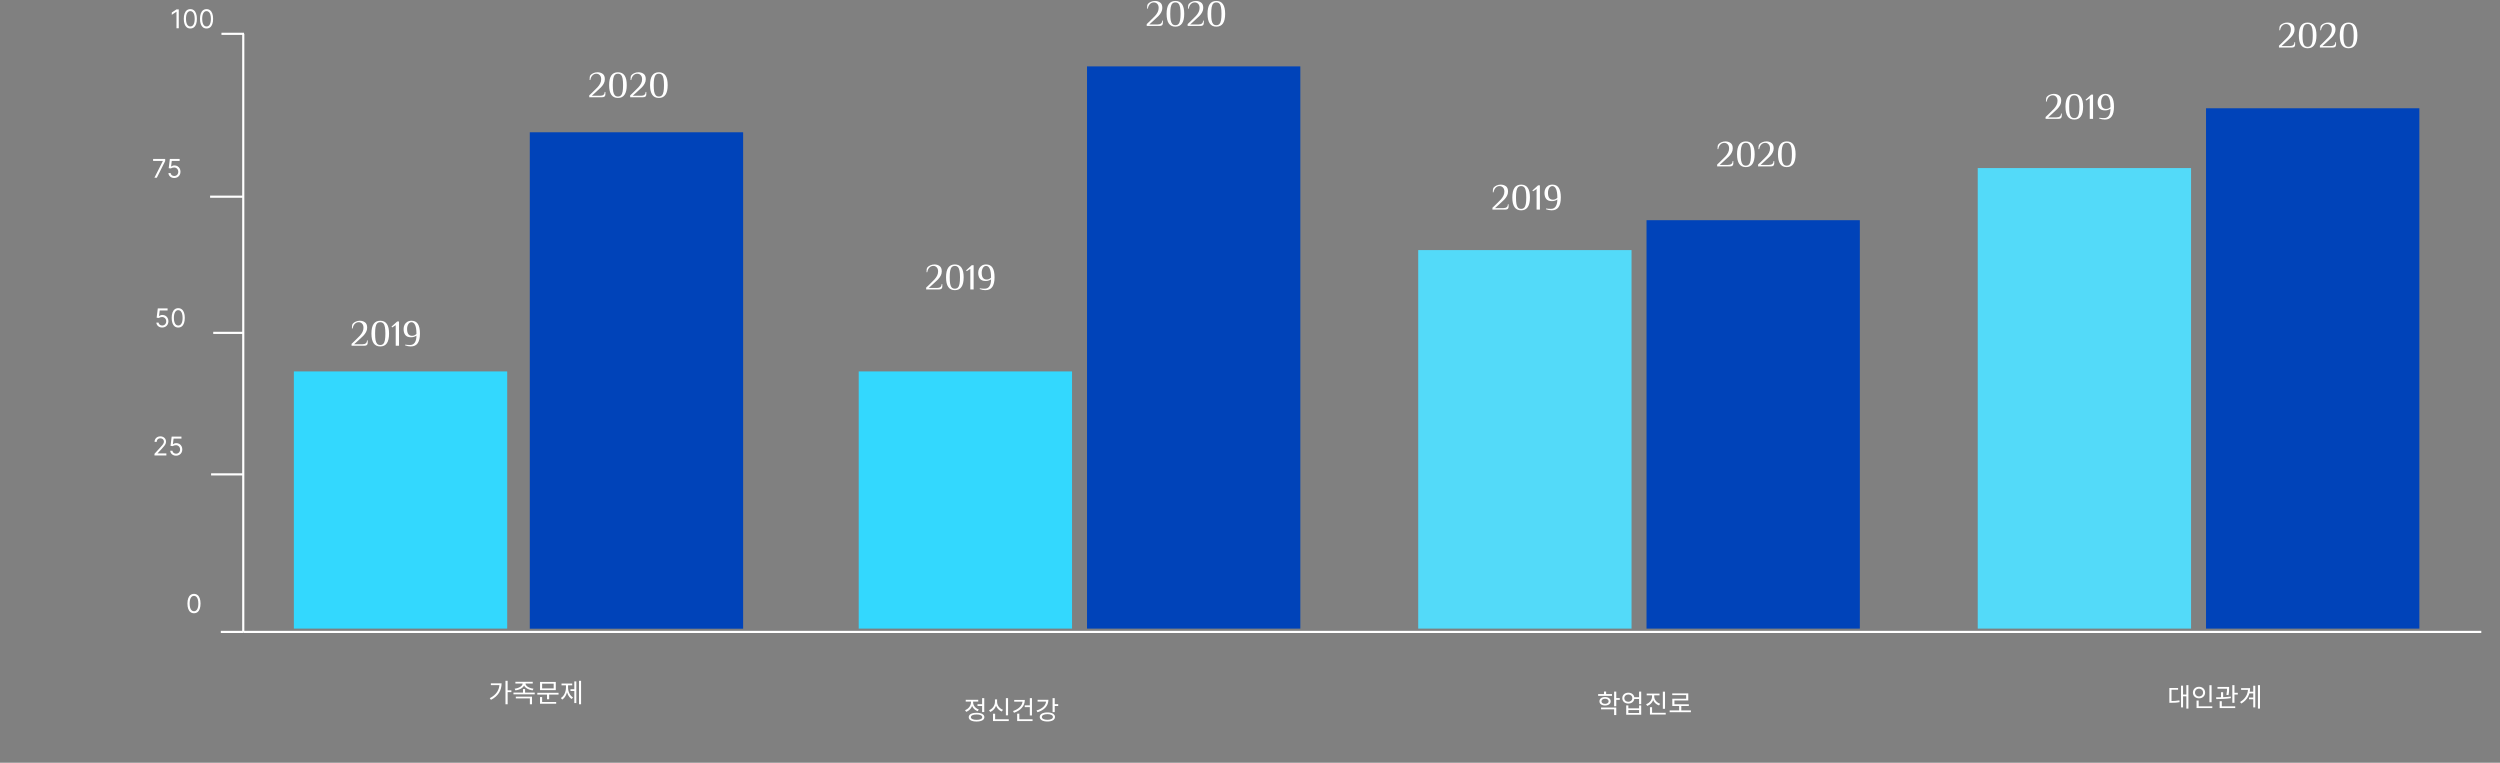 <svg width="1157" height="353" viewBox="0 0 1157 353" fill="none" xmlns="http://www.w3.org/2000/svg">
<rect x="0" y="0" width="1157" height="353" fill="#808080" stroke="none"/>
<path d="M112.582 292.45H1148.34" stroke="white"/>
<path d="M112.582 15.65V292.45" stroke="white"/>
<path d="M102.188 292.45H112.58" stroke="white"/>
<path d="M89.778 283.809C89.136 283.809 88.589 283.635 88.138 283.285C87.686 282.933 87.341 282.423 87.102 281.755C86.863 281.085 86.744 280.275 86.744 279.326C86.744 278.383 86.863 277.578 87.102 276.91C87.344 276.24 87.69 275.728 88.142 275.376C88.596 275.021 89.142 274.843 89.778 274.843C90.415 274.843 90.959 275.021 91.41 275.376C91.865 275.728 92.211 276.24 92.45 276.91C92.692 277.578 92.812 278.383 92.812 279.326C92.812 280.275 92.693 281.085 92.454 281.755C92.216 282.423 91.871 282.933 91.419 283.285C90.967 283.635 90.42 283.809 89.778 283.809ZM89.778 282.872C90.415 282.872 90.909 282.565 91.261 281.951C91.613 281.338 91.79 280.463 91.79 279.326C91.79 278.571 91.709 277.927 91.547 277.396C91.388 276.865 91.157 276.46 90.856 276.182C90.558 275.903 90.199 275.764 89.778 275.764C89.147 275.764 88.655 276.075 88.299 276.697C87.944 277.316 87.767 278.193 87.767 279.326C87.767 280.082 87.846 280.724 88.005 281.253C88.165 281.781 88.393 282.183 88.692 282.459C88.993 282.734 89.355 282.872 89.778 282.872Z" fill="white"/>
<path d="M97.691 219.543H112.735" stroke="white"/>
<path d="M71.493 210.783V210.016L74.373 206.863C74.711 206.493 74.99 206.172 75.208 205.899C75.427 205.624 75.589 205.365 75.694 205.124C75.802 204.88 75.856 204.624 75.856 204.357C75.856 204.05 75.782 203.784 75.635 203.56C75.49 203.336 75.291 203.162 75.038 203.04C74.785 202.918 74.501 202.857 74.186 202.857C73.85 202.857 73.558 202.926 73.308 203.066C73.061 203.202 72.869 203.394 72.733 203.641C72.599 203.888 72.532 204.178 72.532 204.51H71.527C71.527 203.999 71.644 203.55 71.88 203.164C72.116 202.777 72.437 202.476 72.843 202.26C73.252 202.044 73.711 201.936 74.22 201.936C74.731 201.936 75.184 202.044 75.579 202.26C75.974 202.476 76.284 202.767 76.508 203.134C76.733 203.5 76.845 203.908 76.845 204.357C76.845 204.678 76.787 204.992 76.67 205.299C76.556 205.603 76.358 205.942 76.073 206.317C75.792 206.689 75.402 207.144 74.902 207.681L72.941 209.777V209.845H76.998V210.783H71.493ZM81.485 210.902C80.985 210.902 80.535 210.803 80.135 210.604C79.734 210.405 79.413 210.132 79.171 209.786C78.93 209.439 78.798 209.044 78.775 208.601H79.798C79.838 208.996 80.017 209.323 80.335 209.581C80.656 209.837 81.039 209.965 81.485 209.965C81.843 209.965 82.162 209.881 82.44 209.713C82.721 209.546 82.941 209.316 83.1 209.023C83.262 208.728 83.343 208.394 83.343 208.022C83.343 207.641 83.26 207.301 83.092 207.003C82.927 206.702 82.7 206.465 82.41 206.291C82.12 206.118 81.789 206.03 81.417 206.027C81.15 206.024 80.876 206.066 80.595 206.151C80.314 206.233 80.082 206.34 79.9 206.47L78.912 206.351L79.44 202.056H83.974V202.993H80.326L80.019 205.567H80.071C80.25 205.425 80.474 205.307 80.744 205.213C81.014 205.12 81.295 205.073 81.588 205.073C82.122 205.073 82.598 205.201 83.015 205.456C83.436 205.709 83.765 206.056 84.004 206.496C84.245 206.936 84.366 207.439 84.366 208.005C84.366 208.561 84.241 209.059 83.991 209.496C83.744 209.931 83.403 210.274 82.968 210.527C82.534 210.777 82.039 210.902 81.485 210.902Z" fill="white"/>
<path d="M98.68 154.05H112.926" stroke="white"/>
<path d="M75.068 151.588C74.568 151.588 74.118 151.489 73.717 151.29C73.317 151.091 72.996 150.818 72.754 150.471C72.513 150.125 72.381 149.73 72.358 149.287H73.381C73.421 149.682 73.6 150.008 73.918 150.267C74.239 150.523 74.622 150.65 75.068 150.65C75.426 150.65 75.744 150.567 76.023 150.399C76.304 150.231 76.524 150.001 76.683 149.709C76.845 149.413 76.926 149.079 76.926 148.707C76.926 148.327 76.842 147.987 76.675 147.689C76.51 147.388 76.283 147.15 75.993 146.977C75.703 146.804 75.372 146.716 75 146.713C74.733 146.71 74.459 146.751 74.178 146.837C73.896 146.919 73.665 147.025 73.483 147.156L72.494 147.037L73.023 142.741H77.557V143.679H73.909L73.602 146.253H73.653C73.832 146.111 74.057 145.993 74.327 145.899C74.597 145.805 74.878 145.758 75.171 145.758C75.705 145.758 76.18 145.886 76.598 146.142C77.019 146.395 77.348 146.741 77.587 147.182C77.828 147.622 77.949 148.125 77.949 148.69C77.949 149.247 77.824 149.744 77.574 150.182C77.327 150.616 76.986 150.96 76.551 151.213C76.117 151.463 75.622 151.588 75.068 151.588ZM82.488 151.588C81.846 151.588 81.299 151.413 80.848 151.064C80.396 150.712 80.051 150.202 79.812 149.534C79.574 148.864 79.454 148.054 79.454 147.105C79.454 146.162 79.574 145.356 79.812 144.689C80.054 144.018 80.4 143.507 80.852 143.155C81.307 142.8 81.852 142.622 82.488 142.622C83.125 142.622 83.669 142.8 84.121 143.155C84.575 143.507 84.922 144.018 85.16 144.689C85.402 145.356 85.522 146.162 85.522 147.105C85.522 148.054 85.403 148.864 85.165 149.534C84.926 150.202 84.581 150.712 84.129 151.064C83.677 151.413 83.13 151.588 82.488 151.588ZM82.488 150.65C83.125 150.65 83.619 150.344 83.971 149.73C84.324 149.116 84.5 148.241 84.5 147.105C84.5 146.349 84.419 145.706 84.257 145.175C84.098 144.643 83.868 144.239 83.567 143.96C83.268 143.682 82.909 143.542 82.488 143.542C81.858 143.542 81.365 143.854 81.01 144.476C80.655 145.095 80.477 145.971 80.477 147.105C80.477 147.861 80.557 148.503 80.716 149.031C80.875 149.56 81.103 149.962 81.402 150.237C81.703 150.513 82.065 150.65 82.488 150.65Z" fill="white"/>
<path d="M97.234 91.029H112.735" stroke="white"/>
<path d="M71.455 82.269L75.359 74.547V74.479H70.859V73.541H76.449V74.53L72.563 82.269H71.455ZM80.648 82.388C80.148 82.388 79.698 82.288 79.297 82.09C78.897 81.891 78.576 81.618 78.334 81.271C78.093 80.925 77.96 80.53 77.938 80.087H78.96C79 80.482 79.179 80.808 79.497 81.067C79.818 81.323 80.202 81.45 80.648 81.45C81.006 81.45 81.324 81.367 81.603 81.199C81.884 81.031 82.104 80.801 82.263 80.509C82.425 80.213 82.506 79.879 82.506 79.507C82.506 79.126 82.422 78.787 82.254 78.489C82.09 78.188 81.862 77.95 81.573 77.777C81.283 77.604 80.952 77.516 80.58 77.513C80.313 77.51 80.039 77.551 79.757 77.636C79.476 77.719 79.245 77.825 79.063 77.956L78.074 77.837L78.603 73.541H83.137V74.479H79.489L79.182 77.053H79.233C79.412 76.911 79.637 76.793 79.906 76.699C80.176 76.605 80.458 76.558 80.75 76.558C81.284 76.558 81.76 76.686 82.178 76.942C82.598 77.195 82.928 77.541 83.166 77.982C83.408 78.422 83.529 78.925 83.529 79.49C83.529 80.047 83.404 80.544 83.154 80.982C82.906 81.416 82.566 81.76 82.131 82.013C81.696 82.263 81.202 82.388 80.648 82.388Z" fill="white"/>
<path d="M102.488 15.65H112.927" stroke="white"/>
<path d="M82.734 4.341V13.069H81.677V5.449H81.626L79.496 6.864V5.79L81.677 4.341H82.734ZM88.091 13.188C87.449 13.188 86.902 13.013 86.45 12.664C85.999 12.312 85.653 11.802 85.415 11.134C85.176 10.463 85.057 9.654 85.057 8.705C85.057 7.762 85.176 6.956 85.415 6.289C85.656 5.618 86.003 5.107 86.454 4.755C86.909 4.4 87.454 4.222 88.091 4.222C88.727 4.222 89.271 4.4 89.723 4.755C90.177 5.107 90.524 5.618 90.763 6.289C91.004 6.956 91.125 7.762 91.125 8.705C91.125 9.654 91.006 10.463 90.767 11.134C90.528 11.802 90.183 12.312 89.731 12.664C89.28 13.013 88.733 13.188 88.091 13.188ZM88.091 12.25C88.727 12.25 89.222 11.944 89.574 11.33C89.926 10.716 90.102 9.841 90.102 8.705C90.102 7.949 90.021 7.306 89.859 6.775C89.7 6.243 89.47 5.838 89.169 5.56C88.871 5.282 88.511 5.142 88.091 5.142C87.46 5.142 86.967 5.454 86.612 6.076C86.257 6.695 86.079 7.571 86.079 8.705C86.079 9.461 86.159 10.103 86.318 10.631C86.477 11.159 86.706 11.562 87.004 11.837C87.305 12.113 87.668 12.25 88.091 12.25ZM95.591 13.188C94.949 13.188 94.402 13.013 93.95 12.664C93.499 12.312 93.153 11.802 92.915 11.134C92.676 10.463 92.557 9.654 92.557 8.705C92.557 7.762 92.676 6.956 92.915 6.289C93.156 5.618 93.503 5.107 93.954 4.755C94.409 4.4 94.954 4.222 95.591 4.222C96.227 4.222 96.771 4.4 97.223 4.755C97.677 5.107 98.024 5.618 98.263 6.289C98.504 6.956 98.625 7.762 98.625 8.705C98.625 9.654 98.506 10.463 98.267 11.134C98.028 11.802 97.683 12.312 97.231 12.664C96.78 13.013 96.233 13.188 95.591 13.188ZM95.591 12.25C96.227 12.25 96.722 11.944 97.074 11.33C97.426 10.716 97.602 9.841 97.602 8.705C97.602 7.949 97.521 7.306 97.359 6.775C97.2 6.243 96.97 5.838 96.669 5.56C96.371 5.282 96.011 5.142 95.591 5.142C94.96 5.142 94.467 5.454 94.112 6.076C93.757 6.695 93.579 7.571 93.579 8.705C93.579 9.461 93.659 10.103 93.818 10.631C93.977 11.159 94.206 11.562 94.504 11.837C94.805 12.113 95.168 12.25 95.591 12.25Z" fill="white"/>
<path d="M245.191 61.218H343.917V290.962H245.191V61.218Z" fill="#0043B9"/>
<path d="M397.414 171.894H496.14V290.918H397.414V171.894Z" fill="#33D8FE"/>
<path d="M136 171.894H234.726V290.918H136V171.894Z" fill="#33D8FE"/>
<path d="M656.352 115.743H755.078V290.918H656.352V115.743Z" fill="#53DAF9"/>
<path d="M915.293 77.782H1014.02V290.918H915.293V77.782Z" fill="#53DAF9"/>
<path d="M503.07 30.726H601.796V290.918H503.07V30.726Z" fill="#0043B9"/>
<path d="M762.008 101.903H860.734V290.918H762.008V101.903Z" fill="#0043B9"/>
<path d="M1020.95 50.102H1119.68V290.918H1020.95V50.102Z" fill="#0043B9"/>
<path d="M1011.84 317.088V327.936H1012.8V317.088H1011.84ZM1010.01 321.432V322.26H1012.1V321.432H1010.01ZM1009.38 317.328V327.384H1010.32V317.328H1009.38ZM1003.98 324.432V325.26H1004.69C1006.32 325.26 1007.42 325.212 1008.71 324.936L1008.62 324.108C1007.36 324.372 1006.28 324.432 1004.69 324.432H1003.98ZM1003.98 318.408V324.804H1004.97V319.224H1008.02V318.408H1003.98ZM1022.52 317.1V325.02H1023.53V317.1H1022.52ZM1016.56 326.88V327.696H1023.86V326.88H1016.56ZM1016.56 324.204V327.156H1017.54V324.204H1016.56ZM1017.71 317.844C1016.09 317.844 1014.88 318.948 1014.88 320.52C1014.88 322.08 1016.09 323.196 1017.71 323.196C1019.33 323.196 1020.53 322.08 1020.53 320.52C1020.53 318.948 1019.33 317.844 1017.71 317.844ZM1017.71 318.708C1018.77 318.708 1019.57 319.452 1019.57 320.52C1019.57 321.576 1018.77 322.32 1017.71 322.32C1016.66 322.32 1015.85 321.576 1015.85 320.52C1015.85 319.452 1016.66 318.708 1017.71 318.708ZM1026.25 317.928V318.744H1031.05V317.928H1026.25ZM1027.89 320.352V323.064H1028.87V320.352H1027.89ZM1030.66 317.928V318.504C1030.66 319.2 1030.66 320.184 1030.38 321.612L1031.35 321.72C1031.64 320.292 1031.64 319.212 1031.64 318.504V317.928H1030.66ZM1033.12 317.088V325.26H1034.11V317.088H1033.12ZM1033.66 320.616V321.444H1035.66V320.616H1033.66ZM1027.26 326.88V327.696H1034.46V326.88H1027.26ZM1027.26 324.504V327.132H1028.25V324.504H1027.26ZM1025.7 323.532C1027.61 323.532 1030.2 323.484 1032.46 323.088L1032.39 322.368C1030.19 322.668 1027.53 322.716 1025.59 322.716L1025.7 323.532ZM1040.92 320.1V320.904H1043.33V320.1H1040.92ZM1040.83 322.824V323.628H1043.31V322.824H1040.83ZM1044.97 317.088V327.936H1045.93V317.088H1044.97ZM1042.8 317.364V327.384H1043.74V317.364H1042.8ZM1040.38 318.456V318.636C1040.38 321.192 1039.24 323.352 1036.71 324.888L1037.28 325.596C1040.2 323.856 1041.34 321.3 1041.34 318.456H1040.38ZM1037.19 318.456V319.272H1040.77V318.456H1037.19Z" fill="white"/>
<path d="M272.697 44.15C273.298 43.572 273.757 43.136 274.074 42.841C275.196 41.764 276.018 40.943 276.539 40.376C277.06 39.809 277.468 39.226 277.763 38.625C278.069 38.024 278.222 37.373 278.222 36.67C278.222 35.854 278.007 35.225 277.576 34.783C277.157 34.341 276.635 34.12 276.012 34.12C275.321 34.12 274.72 34.369 274.21 34.868C273.711 35.367 273.377 36.081 273.207 37.01H272.867C272.867 36.443 272.89 35.996 272.935 35.667C272.98 35.327 273.094 35.038 273.275 34.8C273.592 34.415 274.046 34.092 274.635 33.831C275.236 33.57 275.865 33.44 276.522 33.44C277.417 33.44 278.205 33.678 278.885 34.154C279.576 34.619 279.922 35.457 279.922 36.67C279.922 37.384 279.752 38.053 279.412 38.676C279.083 39.299 278.653 39.883 278.12 40.427C277.599 40.96 276.856 41.651 275.893 42.501C274.896 43.396 274.227 44.003 273.887 44.32H277.712C278.403 44.32 278.93 44.173 279.293 43.878C279.656 43.583 279.837 43.136 279.837 42.535H280.177V43.64C280.177 44.547 279.695 45 278.732 45H272.697V44.15ZM285.979 45.34C283.259 45.34 281.899 43.357 281.899 39.39C281.899 35.423 283.259 33.44 285.979 33.44C288.699 33.44 290.059 35.423 290.059 39.39C290.059 43.357 288.699 45.34 285.979 45.34ZM285.979 44.66C286.591 44.66 287.067 44.473 287.407 44.099C287.758 43.725 288.002 43.158 288.138 42.399C288.285 41.628 288.359 40.625 288.359 39.39C288.359 38.155 288.285 37.157 288.138 36.398C288.002 35.627 287.758 35.055 287.407 34.681C287.067 34.307 286.591 34.12 285.979 34.12C285.367 34.12 284.885 34.307 284.534 34.681C284.194 35.055 283.95 35.627 283.803 36.398C283.667 37.157 283.599 38.155 283.599 39.39C283.599 40.625 283.667 41.628 283.803 42.399C283.95 43.158 284.194 43.725 284.534 44.099C284.885 44.473 285.367 44.66 285.979 44.66ZM291.639 44.15C292.24 43.572 292.699 43.136 293.016 42.841C294.138 41.764 294.96 40.943 295.481 40.376C296.003 39.809 296.411 39.226 296.705 38.625C297.011 38.024 297.164 37.373 297.164 36.67C297.164 35.854 296.949 35.225 296.518 34.783C296.099 34.341 295.578 34.12 294.954 34.12C294.263 34.12 293.662 34.369 293.152 34.868C292.654 35.367 292.319 36.081 292.149 37.01H291.809C291.809 36.443 291.832 35.996 291.877 35.667C291.923 35.327 292.036 35.038 292.217 34.8C292.535 34.415 292.988 34.092 293.577 33.831C294.178 33.57 294.807 33.44 295.464 33.44C296.36 33.44 297.147 33.678 297.827 34.154C298.519 34.619 298.864 35.457 298.864 36.67C298.864 37.384 298.694 38.053 298.354 38.676C298.026 39.299 297.595 39.883 297.062 40.427C296.541 40.96 295.799 41.651 294.835 42.501C293.838 43.396 293.169 44.003 292.829 44.32H296.654C297.346 44.32 297.873 44.173 298.235 43.878C298.598 43.583 298.779 43.136 298.779 42.535H299.119V43.64C299.119 44.547 298.638 45 297.674 45H291.639V44.15ZM304.921 45.34C302.201 45.34 300.841 43.357 300.841 39.39C300.841 35.423 302.201 33.44 304.921 33.44C307.641 33.44 309.001 35.423 309.001 39.39C309.001 43.357 307.641 45.34 304.921 45.34ZM304.921 44.66C305.533 44.66 306.009 44.473 306.349 44.099C306.7 43.725 306.944 43.158 307.08 42.399C307.227 41.628 307.301 40.625 307.301 39.39C307.301 38.155 307.227 37.157 307.08 36.398C306.944 35.627 306.7 35.055 306.349 34.681C306.009 34.307 305.533 34.12 304.921 34.12C304.309 34.12 303.827 34.307 303.476 34.681C303.136 35.055 302.892 35.627 302.745 36.398C302.609 37.157 302.541 38.155 302.541 39.39C302.541 40.625 302.609 41.628 302.745 42.399C302.892 43.158 303.136 43.725 303.476 44.099C303.827 44.473 304.309 44.66 304.921 44.66Z" fill="white"/>
<path d="M428.627 133.099C429.227 132.521 429.686 132.084 430.004 131.79C431.126 130.713 431.947 129.891 432.469 129.325C432.99 128.758 433.398 128.174 433.693 127.574C433.999 126.973 434.152 126.321 434.152 125.619C434.152 124.803 433.936 124.174 433.506 123.732C433.086 123.29 432.565 123.069 431.942 123.069C431.25 123.069 430.65 123.318 430.14 123.817C429.641 124.315 429.307 125.029 429.137 125.959H428.797C428.797 125.392 428.819 124.944 428.865 124.616C428.91 124.276 429.023 123.987 429.205 123.749C429.522 123.363 429.975 123.04 430.565 122.78C431.165 122.519 431.794 122.389 432.452 122.389C433.347 122.389 434.135 122.627 434.815 123.103C435.506 123.567 435.852 124.406 435.852 125.619C435.852 126.333 435.682 127.001 435.342 127.625C435.013 128.248 434.582 128.832 434.05 129.376C433.528 129.908 432.786 130.6 431.823 131.45C430.825 132.345 430.157 132.951 429.817 133.269H433.642C434.333 133.269 434.86 133.121 435.223 132.827C435.585 132.532 435.767 132.084 435.767 131.484H436.107V132.589C436.107 133.495 435.625 133.949 434.662 133.949H428.627V133.099ZM441.908 134.289C439.188 134.289 437.828 132.305 437.828 128.339C437.828 124.372 439.188 122.389 441.908 122.389C444.628 122.389 445.988 124.372 445.988 128.339C445.988 132.305 444.628 134.289 441.908 134.289ZM441.908 133.609C442.52 133.609 442.996 133.422 443.336 133.048C443.688 132.674 443.931 132.107 444.067 131.348C444.215 130.577 444.288 129.574 444.288 128.339C444.288 127.103 444.215 126.106 444.067 125.347C443.931 124.576 443.688 124.004 443.336 123.63C442.996 123.256 442.52 123.069 441.908 123.069C441.296 123.069 440.815 123.256 440.463 123.63C440.123 124.004 439.88 124.576 439.732 125.347C439.596 126.106 439.528 127.103 439.528 128.339C439.528 129.574 439.596 130.577 439.732 131.348C439.88 132.107 440.123 132.674 440.463 133.048C440.815 133.422 441.296 133.609 441.908 133.609ZM449.065 124.429L447.416 125.5L447.11 125.109L449.745 122.729H450.595V133.949H449.065V124.429ZM456.03 134.289C455.18 134.289 454.301 134.119 453.395 133.779L453.48 133.439C454.182 133.552 454.919 133.609 455.69 133.609C456.687 133.609 457.429 133.229 457.917 132.47C458.415 131.699 458.665 130.634 458.665 129.274C458.325 129.512 457.951 129.699 457.543 129.835C457.146 129.971 456.67 130.039 456.115 130.039C454.959 130.039 454.103 129.704 453.548 129.036C452.992 128.356 452.715 127.415 452.715 126.214C452.715 125.534 452.851 124.905 453.123 124.327C453.395 123.749 453.808 123.284 454.364 122.933C454.919 122.57 455.588 122.389 456.37 122.389C457.707 122.389 458.693 122.887 459.328 123.885C459.962 124.871 460.28 126.355 460.28 128.339C460.28 130.322 459.928 131.812 459.226 132.81C458.534 133.796 457.469 134.289 456.03 134.289ZM456.625 129.359C457.033 129.359 457.395 129.291 457.713 129.155C458.03 129.007 458.347 128.792 458.665 128.509C458.665 126.639 458.461 125.267 458.053 124.395C457.645 123.511 457.084 123.069 456.37 123.069C455.746 123.069 455.248 123.38 454.874 124.004C454.511 124.627 454.33 125.364 454.33 126.214C454.33 128.31 455.095 129.359 456.625 129.359Z" fill="white"/>
<path d="M162.697 159.15C163.298 158.572 163.757 158.136 164.074 157.841C165.196 156.764 166.018 155.943 166.539 155.376C167.06 154.809 167.468 154.226 167.763 153.625C168.069 153.024 168.222 152.373 168.222 151.67C168.222 150.854 168.007 150.225 167.576 149.783C167.157 149.341 166.635 149.12 166.012 149.12C165.321 149.12 164.72 149.369 164.21 149.868C163.711 150.367 163.377 151.081 163.207 152.01H162.867C162.867 151.443 162.89 150.996 162.935 150.667C162.98 150.327 163.094 150.038 163.275 149.8C163.592 149.415 164.046 149.092 164.635 148.831C165.236 148.57 165.865 148.44 166.522 148.44C167.417 148.44 168.205 148.678 168.885 149.154C169.576 149.619 169.922 150.457 169.922 151.67C169.922 152.384 169.752 153.053 169.412 153.676C169.083 154.299 168.653 154.883 168.12 155.427C167.599 155.96 166.856 156.651 165.893 157.501C164.896 158.396 164.227 159.003 163.887 159.32H167.712C168.403 159.32 168.93 159.173 169.293 158.878C169.656 158.583 169.837 158.136 169.837 157.535H170.177V158.64C170.177 159.547 169.695 160 168.732 160H162.697V159.15ZM175.979 160.34C173.259 160.34 171.899 158.357 171.899 154.39C171.899 150.423 173.259 148.44 175.979 148.44C178.699 148.44 180.059 150.423 180.059 154.39C180.059 158.357 178.699 160.34 175.979 160.34ZM175.979 159.66C176.591 159.66 177.067 159.473 177.407 159.099C177.758 158.725 178.002 158.158 178.138 157.399C178.285 156.628 178.359 155.625 178.359 154.39C178.359 153.155 178.285 152.157 178.138 151.398C178.002 150.627 177.758 150.055 177.407 149.681C177.067 149.307 176.591 149.12 175.979 149.12C175.367 149.12 174.885 149.307 174.534 149.681C174.194 150.055 173.95 150.627 173.803 151.398C173.667 152.157 173.599 153.155 173.599 154.39C173.599 155.625 173.667 156.628 173.803 157.399C173.95 158.158 174.194 158.725 174.534 159.099C174.885 159.473 175.367 159.66 175.979 159.66ZM183.135 150.48L181.486 151.551L181.18 151.16L183.815 148.78H184.665V160H183.135V150.48ZM190.1 160.34C189.25 160.34 188.372 160.17 187.465 159.83L187.55 159.49C188.253 159.603 188.989 159.66 189.76 159.66C190.757 159.66 191.5 159.28 191.987 158.521C192.486 157.75 192.735 156.685 192.735 155.325C192.395 155.563 192.021 155.75 191.613 155.886C191.216 156.022 190.74 156.09 190.185 156.09C189.029 156.09 188.173 155.756 187.618 155.087C187.063 154.407 186.785 153.466 186.785 152.265C186.785 151.585 186.921 150.956 187.193 150.378C187.465 149.8 187.879 149.335 188.434 148.984C188.989 148.621 189.658 148.44 190.44 148.44C191.777 148.44 192.763 148.939 193.398 149.936C194.033 150.922 194.35 152.407 194.35 154.39C194.35 156.373 193.999 157.864 193.296 158.861C192.605 159.847 191.539 160.34 190.1 160.34ZM190.695 155.41C191.103 155.41 191.466 155.342 191.783 155.206C192.1 155.059 192.418 154.843 192.735 154.56C192.735 152.69 192.531 151.319 192.123 150.446C191.715 149.562 191.154 149.12 190.44 149.12C189.817 149.12 189.318 149.432 188.944 150.055C188.581 150.678 188.4 151.415 188.4 152.265C188.4 154.362 189.165 155.41 190.695 155.41Z" fill="white"/>
<path d="M530.697 11.15C531.298 10.572 531.757 10.136 532.074 9.841C533.196 8.764 534.018 7.943 534.539 7.376C535.06 6.809 535.468 6.226 535.763 5.625C536.069 5.024 536.222 4.373 536.222 3.67C536.222 2.854 536.007 2.225 535.576 1.783C535.157 1.341 534.635 1.12 534.012 1.12C533.321 1.12 532.72 1.369 532.21 1.868C531.711 2.367 531.377 3.081 531.207 4.01H530.867C530.867 3.443 530.89 2.996 530.935 2.667C530.98 2.327 531.094 2.038 531.275 1.8C531.592 1.415 532.046 1.092 532.635 0.831C533.236 0.57 533.865 0.44 534.522 0.44C535.417 0.44 536.205 0.678 536.885 1.154C537.576 1.619 537.922 2.457 537.922 3.67C537.922 4.384 537.752 5.053 537.412 5.676C537.083 6.299 536.653 6.883 536.12 7.427C535.599 7.96 534.856 8.651 533.893 9.501C532.896 10.396 532.227 11.003 531.887 11.32H535.712C536.403 11.32 536.93 11.173 537.293 10.878C537.656 10.583 537.837 10.136 537.837 9.535H538.177V10.64C538.177 11.547 537.695 12 536.732 12H530.697V11.15ZM543.979 12.34C541.259 12.34 539.899 10.357 539.899 6.39C539.899 2.423 541.259 0.44 543.979 0.44C546.699 0.44 548.059 2.423 548.059 6.39C548.059 10.357 546.699 12.34 543.979 12.34ZM543.979 11.66C544.591 11.66 545.067 11.473 545.407 11.099C545.758 10.725 546.002 10.158 546.138 9.399C546.285 8.628 546.359 7.625 546.359 6.39C546.359 5.155 546.285 4.157 546.138 3.398C546.002 2.627 545.758 2.055 545.407 1.681C545.067 1.307 544.591 1.12 543.979 1.12C543.367 1.12 542.885 1.307 542.534 1.681C542.194 2.055 541.95 2.627 541.803 3.398C541.667 4.157 541.599 5.155 541.599 6.39C541.599 7.625 541.667 8.628 541.803 9.399C541.95 10.158 542.194 10.725 542.534 11.099C542.885 11.473 543.367 11.66 543.979 11.66ZM549.639 11.15C550.24 10.572 550.699 10.136 551.016 9.841C552.138 8.764 552.96 7.943 553.481 7.376C554.003 6.809 554.411 6.226 554.705 5.625C555.011 5.024 555.164 4.373 555.164 3.67C555.164 2.854 554.949 2.225 554.518 1.783C554.099 1.341 553.578 1.12 552.954 1.12C552.263 1.12 551.662 1.369 551.152 1.868C550.654 2.367 550.319 3.081 550.149 4.01H549.809C549.809 3.443 549.832 2.996 549.877 2.667C549.923 2.327 550.036 2.038 550.217 1.8C550.535 1.415 550.988 1.092 551.577 0.831C552.178 0.57 552.807 0.44 553.464 0.44C554.36 0.44 555.147 0.678 555.827 1.154C556.519 1.619 556.864 2.457 556.864 3.67C556.864 4.384 556.694 5.053 556.354 5.676C556.026 6.299 555.595 6.883 555.062 7.427C554.541 7.96 553.799 8.651 552.835 9.501C551.838 10.396 551.169 11.003 550.829 11.32H554.654C555.346 11.32 555.873 11.173 556.235 10.878C556.598 10.583 556.779 10.136 556.779 9.535H557.119V10.64C557.119 11.547 556.638 12 555.674 12H549.639V11.15ZM562.921 12.34C560.201 12.34 558.841 10.357 558.841 6.39C558.841 2.423 560.201 0.44 562.921 0.44C565.641 0.44 567.001 2.423 567.001 6.39C567.001 10.357 565.641 12.34 562.921 12.34ZM562.921 11.66C563.533 11.66 564.009 11.473 564.349 11.099C564.7 10.725 564.944 10.158 565.08 9.399C565.227 8.628 565.301 7.625 565.301 6.39C565.301 5.155 565.227 4.157 565.08 3.398C564.944 2.627 564.7 2.055 564.349 1.681C564.009 1.307 563.533 1.12 562.921 1.12C562.309 1.12 561.827 1.307 561.476 1.681C561.136 2.055 560.892 2.627 560.745 3.398C560.609 4.157 560.541 5.155 560.541 6.39C560.541 7.625 560.609 8.628 560.745 9.399C560.892 10.158 561.136 10.725 561.476 11.099C561.827 11.473 562.309 11.66 562.921 11.66Z" fill="white"/>
<path d="M690.697 96.15C691.298 95.572 691.757 95.136 692.074 94.841C693.196 93.764 694.018 92.943 694.539 92.376C695.06 91.809 695.468 91.226 695.763 90.625C696.069 90.024 696.222 89.373 696.222 88.67C696.222 87.854 696.007 87.225 695.576 86.783C695.157 86.341 694.635 86.12 694.012 86.12C693.321 86.12 692.72 86.369 692.21 86.868C691.711 87.367 691.377 88.081 691.207 89.01H690.867C690.867 88.443 690.89 87.996 690.935 87.667C690.98 87.327 691.094 87.038 691.275 86.8C691.592 86.415 692.046 86.092 692.635 85.831C693.236 85.57 693.865 85.44 694.522 85.44C695.417 85.44 696.205 85.678 696.885 86.154C697.576 86.619 697.922 87.457 697.922 88.67C697.922 89.384 697.752 90.053 697.412 90.676C697.083 91.299 696.653 91.883 696.12 92.427C695.599 92.96 694.856 93.651 693.893 94.501C692.896 95.396 692.227 96.003 691.887 96.32H695.712C696.403 96.32 696.93 96.173 697.293 95.878C697.656 95.583 697.837 95.136 697.837 94.535H698.177V95.64C698.177 96.547 697.695 97 696.732 97H690.697V96.15ZM703.979 97.34C701.259 97.34 699.899 95.357 699.899 91.39C699.899 87.423 701.259 85.44 703.979 85.44C706.699 85.44 708.059 87.423 708.059 91.39C708.059 95.357 706.699 97.34 703.979 97.34ZM703.979 96.66C704.591 96.66 705.067 96.473 705.407 96.099C705.758 95.725 706.002 95.158 706.138 94.399C706.285 93.628 706.359 92.625 706.359 91.39C706.359 90.155 706.285 89.157 706.138 88.398C706.002 87.627 705.758 87.055 705.407 86.681C705.067 86.307 704.591 86.12 703.979 86.12C703.367 86.12 702.885 86.307 702.534 86.681C702.194 87.055 701.95 87.627 701.803 88.398C701.667 89.157 701.599 90.155 701.599 91.39C701.599 92.625 701.667 93.628 701.803 94.399C701.95 95.158 702.194 95.725 702.534 96.099C702.885 96.473 703.367 96.66 703.979 96.66ZM711.135 87.48L709.486 88.551L709.18 88.16L711.815 85.78H712.665V97H711.135V87.48ZM718.1 97.34C717.25 97.34 716.372 97.17 715.465 96.83L715.55 96.49C716.253 96.603 716.989 96.66 717.76 96.66C718.757 96.66 719.5 96.28 719.987 95.521C720.486 94.75 720.735 93.685 720.735 92.325C720.395 92.563 720.021 92.75 719.613 92.886C719.216 93.022 718.74 93.09 718.185 93.09C717.029 93.09 716.173 92.756 715.618 92.087C715.063 91.407 714.785 90.466 714.785 89.265C714.785 88.585 714.921 87.956 715.193 87.378C715.465 86.8 715.879 86.335 716.434 85.984C716.989 85.621 717.658 85.44 718.44 85.44C719.777 85.44 720.763 85.939 721.398 86.936C722.033 87.922 722.35 89.407 722.35 91.39C722.35 93.373 721.999 94.864 721.296 95.861C720.605 96.847 719.539 97.34 718.1 97.34ZM718.695 92.41C719.103 92.41 719.466 92.342 719.783 92.206C720.1 92.059 720.418 91.843 720.735 91.56C720.735 89.69 720.531 88.319 720.123 87.446C719.715 86.562 719.154 86.12 718.44 86.12C717.817 86.12 717.318 86.432 716.944 87.055C716.581 87.678 716.4 88.415 716.4 89.265C716.4 91.362 717.165 92.41 718.695 92.41Z" fill="white"/>
<path d="M794.697 76.15C795.298 75.572 795.757 75.136 796.074 74.841C797.196 73.764 798.018 72.943 798.539 72.376C799.06 71.809 799.468 71.226 799.763 70.625C800.069 70.024 800.222 69.373 800.222 68.67C800.222 67.854 800.007 67.225 799.576 66.783C799.157 66.341 798.635 66.12 798.012 66.12C797.321 66.12 796.72 66.369 796.21 66.868C795.711 67.367 795.377 68.081 795.207 69.01H794.867C794.867 68.443 794.89 67.996 794.935 67.667C794.98 67.327 795.094 67.038 795.275 66.8C795.592 66.415 796.046 66.092 796.635 65.831C797.236 65.57 797.865 65.44 798.522 65.44C799.417 65.44 800.205 65.678 800.885 66.154C801.576 66.619 801.922 67.457 801.922 68.67C801.922 69.384 801.752 70.053 801.412 70.676C801.083 71.299 800.653 71.883 800.12 72.427C799.599 72.96 798.856 73.651 797.893 74.501C796.896 75.396 796.227 76.003 795.887 76.32H799.712C800.403 76.32 800.93 76.173 801.293 75.878C801.656 75.583 801.837 75.136 801.837 74.535H802.177V75.64C802.177 76.547 801.695 77 800.732 77H794.697V76.15ZM807.979 77.34C805.259 77.34 803.899 75.357 803.899 71.39C803.899 67.423 805.259 65.44 807.979 65.44C810.699 65.44 812.059 67.423 812.059 71.39C812.059 75.357 810.699 77.34 807.979 77.34ZM807.979 76.66C808.591 76.66 809.067 76.473 809.407 76.099C809.758 75.725 810.002 75.158 810.138 74.399C810.285 73.628 810.359 72.625 810.359 71.39C810.359 70.155 810.285 69.157 810.138 68.398C810.002 67.627 809.758 67.055 809.407 66.681C809.067 66.307 808.591 66.12 807.979 66.12C807.367 66.12 806.885 66.307 806.534 66.681C806.194 67.055 805.95 67.627 805.803 68.398C805.667 69.157 805.599 70.155 805.599 71.39C805.599 72.625 805.667 73.628 805.803 74.399C805.95 75.158 806.194 75.725 806.534 76.099C806.885 76.473 807.367 76.66 807.979 76.66ZM813.639 76.15C814.24 75.572 814.699 75.136 815.016 74.841C816.138 73.764 816.96 72.943 817.481 72.376C818.003 71.809 818.411 71.226 818.705 70.625C819.011 70.024 819.164 69.373 819.164 68.67C819.164 67.854 818.949 67.225 818.518 66.783C818.099 66.341 817.578 66.12 816.954 66.12C816.263 66.12 815.662 66.369 815.152 66.868C814.654 67.367 814.319 68.081 814.149 69.01H813.809C813.809 68.443 813.832 67.996 813.877 67.667C813.923 67.327 814.036 67.038 814.217 66.8C814.535 66.415 814.988 66.092 815.577 65.831C816.178 65.57 816.807 65.44 817.464 65.44C818.36 65.44 819.147 65.678 819.827 66.154C820.519 66.619 820.864 67.457 820.864 68.67C820.864 69.384 820.694 70.053 820.354 70.676C820.026 71.299 819.595 71.883 819.062 72.427C818.541 72.96 817.799 73.651 816.835 74.501C815.838 75.396 815.169 76.003 814.829 76.32H818.654C819.346 76.32 819.873 76.173 820.235 75.878C820.598 75.583 820.779 75.136 820.779 74.535H821.119V75.64C821.119 76.547 820.638 77 819.674 77H813.639V76.15ZM826.921 77.34C824.201 77.34 822.841 75.357 822.841 71.39C822.841 67.423 824.201 65.44 826.921 65.44C829.641 65.44 831.001 67.423 831.001 71.39C831.001 75.357 829.641 77.34 826.921 77.34ZM826.921 76.66C827.533 76.66 828.009 76.473 828.349 76.099C828.7 75.725 828.944 75.158 829.08 74.399C829.227 73.628 829.301 72.625 829.301 71.39C829.301 70.155 829.227 69.157 829.08 68.398C828.944 67.627 828.7 67.055 828.349 66.681C828.009 66.307 827.533 66.12 826.921 66.12C826.309 66.12 825.827 66.307 825.476 66.681C825.136 67.055 824.892 67.627 824.745 68.398C824.609 69.157 824.541 70.155 824.541 71.39C824.541 72.625 824.609 73.628 824.745 74.399C824.892 75.158 825.136 75.725 825.476 76.099C825.827 76.473 826.309 76.66 826.921 76.66Z" fill="white"/>
<path d="M946.697 54.15C947.298 53.572 947.757 53.136 948.074 52.841C949.196 51.764 950.018 50.943 950.539 50.376C951.06 49.809 951.468 49.226 951.763 48.625C952.069 48.024 952.222 47.373 952.222 46.67C952.222 45.854 952.007 45.225 951.576 44.783C951.157 44.341 950.635 44.12 950.012 44.12C949.321 44.12 948.72 44.369 948.21 44.868C947.711 45.367 947.377 46.081 947.207 47.01H946.867C946.867 46.443 946.89 45.996 946.935 45.667C946.98 45.327 947.094 45.038 947.275 44.8C947.592 44.415 948.046 44.092 948.635 43.831C949.236 43.57 949.865 43.44 950.522 43.44C951.417 43.44 952.205 43.678 952.885 44.154C953.576 44.619 953.922 45.457 953.922 46.67C953.922 47.384 953.752 48.053 953.412 48.676C953.083 49.299 952.653 49.883 952.12 50.427C951.599 50.96 950.856 51.651 949.893 52.501C948.896 53.396 948.227 54.003 947.887 54.32H951.712C952.403 54.32 952.93 54.173 953.293 53.878C953.656 53.583 953.837 53.136 953.837 52.535H954.177V53.64C954.177 54.547 953.695 55 952.732 55H946.697V54.15ZM959.979 55.34C957.259 55.34 955.899 53.357 955.899 49.39C955.899 45.423 957.259 43.44 959.979 43.44C962.699 43.44 964.059 45.423 964.059 49.39C964.059 53.357 962.699 55.34 959.979 55.34ZM959.979 54.66C960.591 54.66 961.067 54.473 961.407 54.099C961.758 53.725 962.002 53.158 962.138 52.399C962.285 51.628 962.359 50.625 962.359 49.39C962.359 48.155 962.285 47.157 962.138 46.398C962.002 45.627 961.758 45.055 961.407 44.681C961.067 44.307 960.591 44.12 959.979 44.12C959.367 44.12 958.885 44.307 958.534 44.681C958.194 45.055 957.95 45.627 957.803 46.398C957.667 47.157 957.599 48.155 957.599 49.39C957.599 50.625 957.667 51.628 957.803 52.399C957.95 53.158 958.194 53.725 958.534 54.099C958.885 54.473 959.367 54.66 959.979 54.66ZM967.135 45.48L965.486 46.551L965.18 46.16L967.815 43.78H968.665V55H967.135V45.48ZM974.1 55.34C973.25 55.34 972.372 55.17 971.465 54.83L971.55 54.49C972.253 54.603 972.989 54.66 973.76 54.66C974.757 54.66 975.5 54.28 975.987 53.521C976.486 52.75 976.735 51.685 976.735 50.325C976.395 50.563 976.021 50.75 975.613 50.886C975.216 51.022 974.74 51.09 974.185 51.09C973.029 51.09 972.173 50.756 971.618 50.087C971.063 49.407 970.785 48.466 970.785 47.265C970.785 46.585 970.921 45.956 971.193 45.378C971.465 44.8 971.879 44.335 972.434 43.984C972.989 43.621 973.658 43.44 974.44 43.44C975.777 43.44 976.763 43.939 977.398 44.936C978.033 45.922 978.35 47.407 978.35 49.39C978.35 51.373 977.999 52.864 977.296 53.861C976.605 54.847 975.539 55.34 974.1 55.34ZM974.695 50.41C975.103 50.41 975.466 50.342 975.783 50.206C976.1 50.059 976.418 49.843 976.735 49.56C976.735 47.69 976.531 46.319 976.123 45.446C975.715 44.562 975.154 44.12 974.44 44.12C973.817 44.12 973.318 44.432 972.944 45.055C972.581 45.678 972.4 46.415 972.4 47.265C972.4 49.362 973.165 50.41 974.695 50.41Z" fill="white"/>
<path d="M1054.7 21.15C1055.3 20.572 1055.76 20.136 1056.07 19.841C1057.2 18.764 1058.02 17.943 1058.54 17.376C1059.06 16.809 1059.47 16.226 1059.76 15.625C1060.07 15.024 1060.22 14.373 1060.22 13.67C1060.22 12.854 1060.01 12.225 1059.58 11.783C1059.16 11.341 1058.64 11.12 1058.01 11.12C1057.32 11.12 1056.72 11.369 1056.21 11.868C1055.71 12.367 1055.38 13.081 1055.21 14.01H1054.87C1054.87 13.443 1054.89 12.996 1054.94 12.667C1054.98 12.327 1055.09 12.038 1055.28 11.8C1055.59 11.415 1056.05 11.092 1056.64 10.831C1057.24 10.57 1057.86 10.44 1058.52 10.44C1059.42 10.44 1060.21 10.678 1060.89 11.154C1061.58 11.619 1061.92 12.457 1061.92 13.67C1061.92 14.384 1061.75 15.053 1061.41 15.676C1061.08 16.299 1060.65 16.883 1060.12 17.427C1059.6 17.96 1058.86 18.651 1057.89 19.501C1056.9 20.396 1056.23 21.003 1055.89 21.32H1059.71C1060.4 21.32 1060.93 21.173 1061.29 20.878C1061.66 20.583 1061.84 20.136 1061.84 19.535H1062.18V20.64C1062.18 21.547 1061.7 22 1060.73 22H1054.7V21.15ZM1067.98 22.34C1065.26 22.34 1063.9 20.357 1063.9 16.39C1063.9 12.423 1065.26 10.44 1067.98 10.44C1070.7 10.44 1072.06 12.423 1072.06 16.39C1072.06 20.357 1070.7 22.34 1067.98 22.34ZM1067.98 21.66C1068.59 21.66 1069.07 21.473 1069.41 21.099C1069.76 20.725 1070 20.158 1070.14 19.399C1070.28 18.628 1070.36 17.625 1070.36 16.39C1070.36 15.155 1070.28 14.157 1070.14 13.398C1070 12.627 1069.76 12.055 1069.41 11.681C1069.07 11.307 1068.59 11.12 1067.98 11.12C1067.37 11.12 1066.88 11.307 1066.53 11.681C1066.19 12.055 1065.95 12.627 1065.8 13.398C1065.67 14.157 1065.6 15.155 1065.6 16.39C1065.6 17.625 1065.67 18.628 1065.8 19.399C1065.95 20.158 1066.19 20.725 1066.53 21.099C1066.88 21.473 1067.37 21.66 1067.98 21.66ZM1073.64 21.15C1074.24 20.572 1074.7 20.136 1075.02 19.841C1076.14 18.764 1076.96 17.943 1077.48 17.376C1078 16.809 1078.41 16.226 1078.71 15.625C1079.01 15.024 1079.16 14.373 1079.16 13.67C1079.16 12.854 1078.95 12.225 1078.52 11.783C1078.1 11.341 1077.58 11.12 1076.95 11.12C1076.26 11.12 1075.66 11.369 1075.15 11.868C1074.65 12.367 1074.32 13.081 1074.15 14.01H1073.81C1073.81 13.443 1073.83 12.996 1073.88 12.667C1073.92 12.327 1074.04 12.038 1074.22 11.8C1074.53 11.415 1074.99 11.092 1075.58 10.831C1076.18 10.57 1076.81 10.44 1077.46 10.44C1078.36 10.44 1079.15 10.678 1079.83 11.154C1080.52 11.619 1080.86 12.457 1080.86 13.67C1080.86 14.384 1080.69 15.053 1080.35 15.676C1080.03 16.299 1079.6 16.883 1079.06 17.427C1078.54 17.96 1077.8 18.651 1076.84 19.501C1075.84 20.396 1075.17 21.003 1074.83 21.32H1078.65C1079.35 21.32 1079.87 21.173 1080.24 20.878C1080.6 20.583 1080.78 20.136 1080.78 19.535H1081.12V20.64C1081.12 21.547 1080.64 22 1079.67 22H1073.64V21.15ZM1086.92 22.34C1084.2 22.34 1082.84 20.357 1082.84 16.39C1082.84 12.423 1084.2 10.44 1086.92 10.44C1089.64 10.44 1091 12.423 1091 16.39C1091 20.357 1089.64 22.34 1086.92 22.34ZM1086.92 21.66C1087.53 21.66 1088.01 21.473 1088.35 21.099C1088.7 20.725 1088.94 20.158 1089.08 19.399C1089.23 18.628 1089.3 17.625 1089.3 16.39C1089.3 15.155 1089.23 14.157 1089.08 13.398C1088.94 12.627 1088.7 12.055 1088.35 11.681C1088.01 11.307 1087.53 11.12 1086.92 11.12C1086.31 11.12 1085.83 11.307 1085.48 11.681C1085.14 12.055 1084.89 12.627 1084.75 13.398C1084.61 14.157 1084.54 15.155 1084.54 16.39C1084.54 17.625 1084.61 18.628 1084.75 19.399C1084.89 20.158 1085.14 20.725 1085.48 21.099C1085.83 21.473 1086.31 21.66 1086.92 21.66Z" fill="white"/>
<path d="M233.932 315.076V325.936H234.94V315.076H233.932ZM234.664 319.48V320.308H236.668V319.48H234.664ZM231.16 316.252V316.408C231.16 319.276 229.66 321.592 226.66 323.116L227.212 323.884C230.716 322.12 232.132 319.336 232.132 316.252H231.16ZM227.164 316.252V317.068H231.676V316.252H227.164ZM241.887 315.952V316.276C241.887 317.512 240.123 318.496 238.179 318.724L238.539 319.504C240.783 319.228 242.775 318.028 242.775 316.276V315.952H241.887ZM242.307 315.952V316.276C242.307 318.028 244.287 319.228 246.531 319.504L246.891 318.724C244.947 318.508 243.183 317.512 243.183 316.276V315.952H242.307ZM238.527 315.532V316.336H246.555V315.532H238.527ZM237.627 320.524V321.34H247.467V320.524H237.627ZM242.031 318.904V320.92H243.015V318.904H242.031ZM238.719 322.42V323.224H245.223V325.936H246.219V322.42H238.719ZM248.666 320.632V321.448H258.494V320.632H248.666ZM253.154 321.136V323.632H254.15V321.136H253.154ZM249.926 315.592V319.408H257.222V315.592H249.926ZM256.238 316.396V318.604H250.898V316.396H256.238ZM249.914 324.88V325.696H257.402V324.88H249.914ZM249.914 322.588V325.168H250.898V322.588H249.914ZM267.961 315.088V325.936H268.921V315.088H267.961ZM264.013 318.976V319.804H266.089V318.976H264.013ZM265.789 315.34V325.384H266.725V315.34H265.789ZM261.925 316.768V318.148C261.925 320.14 261.085 322.12 259.573 323.032L260.185 323.776C261.781 322.768 262.693 320.524 262.693 318.148V316.768H261.925ZM262.129 316.768V318.148C262.129 320.416 263.005 322.552 264.589 323.512L265.201 322.78C263.713 321.916 262.897 320.032 262.897 318.148V316.768H262.129ZM259.873 316.348V317.176H264.829V316.348H259.873Z" fill="white"/>
<path d="M452.384 325.896V326.724H454.832V325.896H452.384ZM454.52 323.088V329.556H455.516V323.088H454.52ZM451.952 329.88C449.708 329.88 448.328 330.636 448.328 331.908C448.328 333.192 449.708 333.924 451.952 333.924C454.184 333.924 455.564 333.192 455.564 331.908C455.564 330.636 454.184 329.88 451.952 329.88ZM451.952 330.66C453.584 330.66 454.58 331.116 454.58 331.908C454.58 332.688 453.584 333.144 451.952 333.144C450.32 333.144 449.324 332.688 449.324 331.908C449.324 331.116 450.32 330.66 451.952 330.66ZM449.36 324.18V325.056C449.36 326.616 448.244 328.068 446.636 328.656L447.152 329.448C448.952 328.776 450.176 327.06 450.176 325.056V324.18H449.36ZM449.552 324.18V325.056C449.552 326.88 450.716 328.512 452.48 329.148L452.984 328.356C451.412 327.804 450.356 326.46 450.356 325.056V324.18H449.552ZM446.936 323.88V324.696H452.732V323.88H446.936ZM465.523 323.1V331.044H466.531V323.1H465.523ZM459.559 332.88V333.696H466.855V332.88H459.559ZM459.559 330.312V333.264H460.543V330.312H459.559ZM460.459 323.688V324.792C460.459 326.472 459.379 328.056 457.747 328.692L458.263 329.496C460.087 328.752 461.287 326.904 461.287 324.792V323.688H460.459ZM460.639 323.688V324.792C460.639 326.856 461.839 328.596 463.639 329.292L464.167 328.488C462.547 327.9 461.455 326.424 461.455 324.792V323.688H460.639ZM476.598 323.088V331.104H477.594V323.088H476.598ZM474.258 326.436V327.264H476.79V326.436H474.258ZM473.25 323.928V324.324C473.25 326.472 471.486 328.176 468.834 329.064L469.266 329.868C472.326 328.848 474.294 326.724 474.294 323.928H473.25ZM469.374 323.928V324.744H473.898V323.928H469.374ZM470.742 332.88V333.696H477.87V332.88H470.742ZM470.742 330.3V333.288H471.738V330.3H470.742ZM487.133 323.088V329.58H488.129V323.088H487.133ZM487.853 325.884V326.724H489.737V325.884H487.853ZM484.133 323.88V324.336C484.133 326.364 482.477 327.996 479.717 328.812L480.137 329.616C483.269 328.692 485.201 326.664 485.201 323.88H484.133ZM480.197 323.88V324.708H484.697V323.88H480.197ZM484.733 329.712C482.573 329.712 481.193 330.504 481.193 331.812C481.193 333.12 482.573 333.912 484.733 333.912C486.881 333.912 488.249 333.12 488.249 331.812C488.249 330.504 486.881 329.712 484.733 329.712ZM484.733 330.504C486.293 330.504 487.289 330.996 487.289 331.812C487.289 332.628 486.293 333.12 484.733 333.12C483.173 333.12 482.177 332.628 482.177 331.812C482.177 330.996 483.173 330.504 484.733 330.504Z" fill="white"/>
<path d="M739.624 321.228V322.044H746.032V321.228H739.624ZM742.828 322.596C741.268 322.596 740.224 323.364 740.224 324.564C740.224 325.752 741.268 326.508 742.828 326.508C744.364 326.508 745.42 325.752 745.42 324.564C745.42 323.364 744.364 322.596 742.828 322.596ZM742.828 323.376C743.8 323.376 744.472 323.832 744.472 324.564C744.472 325.272 743.8 325.74 742.828 325.74C741.832 325.74 741.172 325.272 741.172 324.564C741.172 323.832 741.832 323.376 742.828 323.376ZM747.016 320.088V326.868H748.012V320.088H747.016ZM747.736 323.076V323.904H749.62V323.076H747.736ZM740.968 327.456V328.272H747.016V330.936H748.012V327.456H740.968ZM742.324 320.028V321.684H743.32V320.028H742.324ZM756.087 322.668V323.496H759.003V322.668H756.087ZM753.591 320.58C751.971 320.58 750.795 321.612 750.795 323.1C750.795 324.588 751.971 325.608 753.591 325.608C755.211 325.608 756.387 324.588 756.387 323.1C756.387 321.612 755.211 320.58 753.591 320.58ZM753.591 321.42C754.659 321.42 755.427 322.104 755.427 323.1C755.427 324.084 754.659 324.78 753.591 324.78C752.523 324.78 751.755 324.084 751.755 323.1C751.755 322.104 752.523 321.42 753.591 321.42ZM758.559 320.088V325.908H759.555V320.088H758.559ZM752.607 326.448V330.792H759.555V326.448H758.571V327.816H753.603V326.448H752.607ZM753.603 328.608H758.571V329.988H753.603V328.608ZM764.558 321.276V322.38C764.558 323.928 763.454 325.332 761.822 325.908L762.338 326.7C764.162 326.04 765.386 324.372 765.386 322.38V321.276H764.558ZM764.75 321.276V322.38C764.75 324.288 765.998 325.872 767.798 326.484L768.314 325.704C766.706 325.164 765.578 323.844 765.578 322.38V321.276H764.75ZM762.086 320.988V321.792H768.026V320.988H762.086ZM769.562 320.1V328.032H770.57V320.1H769.562ZM763.598 329.88V330.696H770.894V329.88H763.598ZM763.598 327.288V330.24H764.582V327.288H763.598ZM772.717 328.776V329.604H782.545V328.776H772.717ZM777.109 326.448V329.124H778.105V326.448H777.109ZM773.905 320.892V321.696H780.349V323.376H773.941V326.352H774.925V324.18H781.333V320.892H773.905ZM773.941 325.932V326.748H781.585V325.932H773.941Z" fill="white"/>
</svg>

